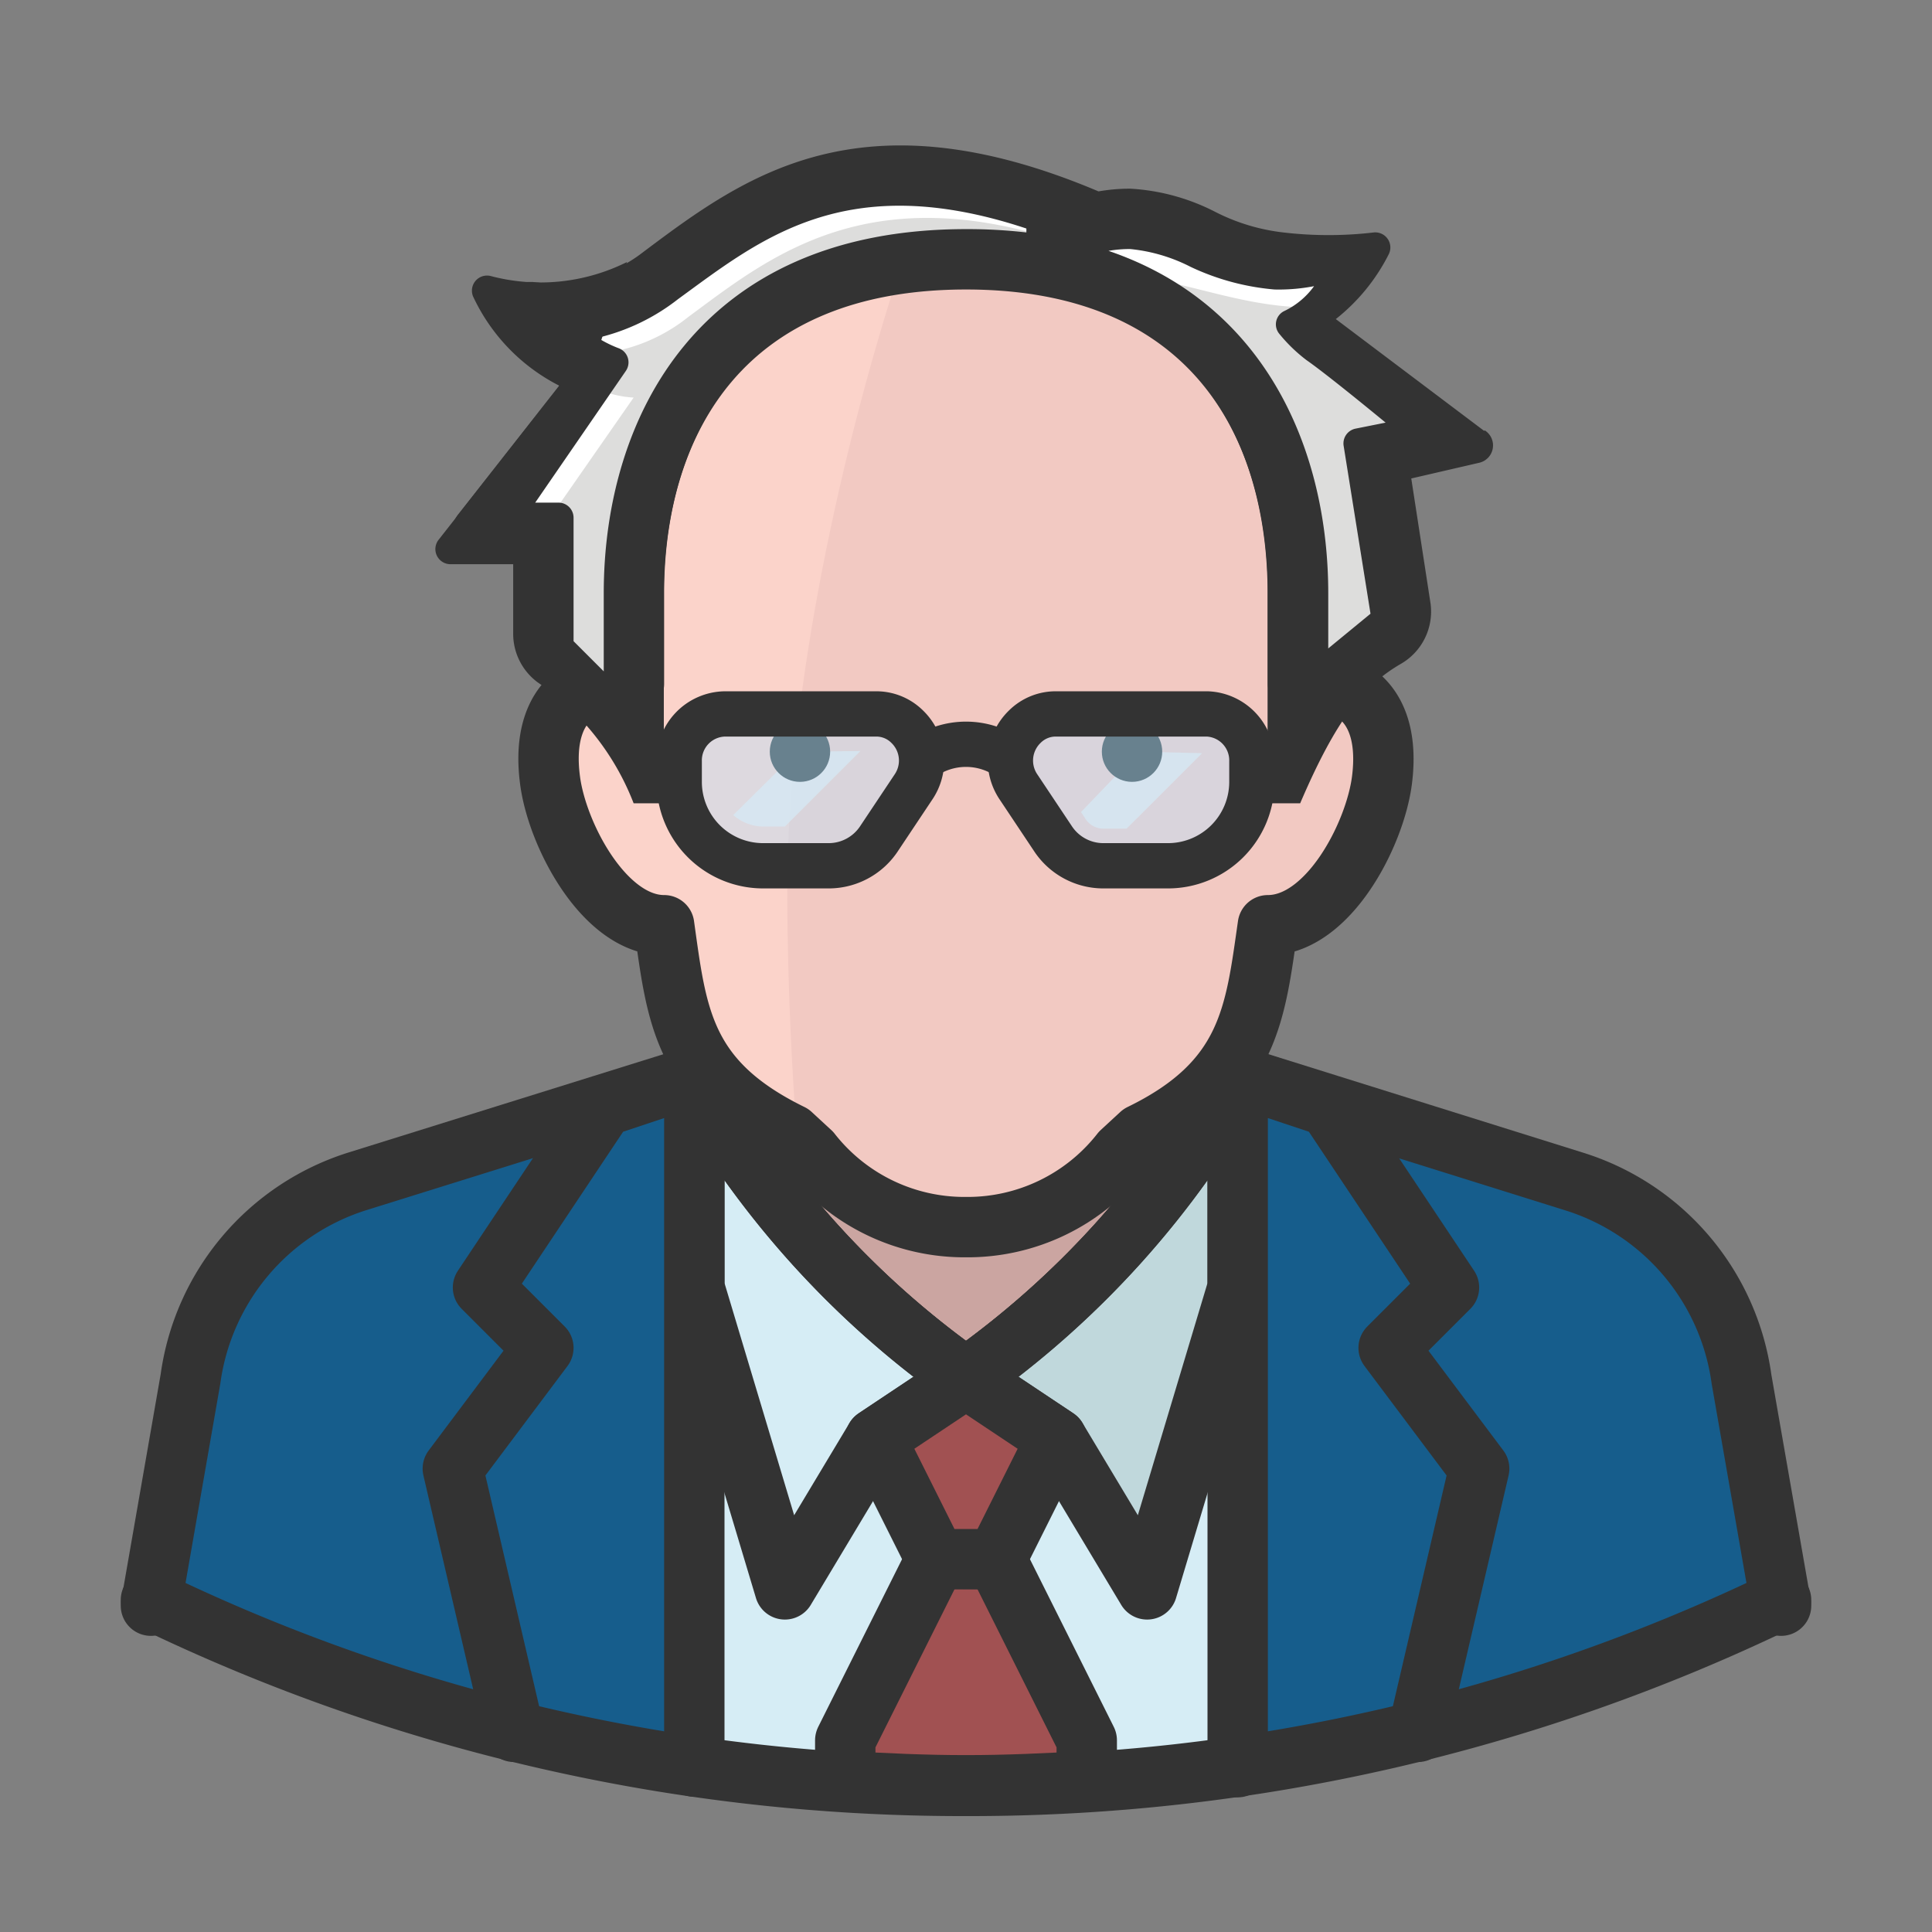 <svg xmlns="http://www.w3.org/2000/svg" viewBox="0 0 64 64"><rect x="0" y="0" width="64" height="64" fill="#808080" stroke="none"/><defs><style>.cls-1{isolation:isolate;}.cls-2,.cls-22{fill:#165d8c;}.cls-12,.cls-14,.cls-21,.cls-23,.cls-3{fill:none;}.cls-12,.cls-14,.cls-21,.cls-22,.cls-23,.cls-3,.cls-5,.cls-6,.cls-7,.cls-8,.cls-9{stroke:#333;}.cls-22,.cls-23,.cls-3,.cls-8{stroke-linecap:round;}.cls-14,.cls-3{stroke-miterlimit:10;}.cls-12,.cls-22,.cls-23,.cls-3,.cls-5,.cls-6,.cls-7,.cls-8,.cls-9{stroke-width:2px;}.cls-4,.cls-6{fill:#d6edf5;}.cls-5{fill:#cba5a1;}.cls-12,.cls-21,.cls-22,.cls-23,.cls-5,.cls-6,.cls-7,.cls-8,.cls-9{stroke-linejoin:round;}.cls-7{fill:#c0d8dc;}.cls-8,.cls-9{fill:#a15152;}.cls-10{fill:#fbd3ca;}.cls-11{fill:#f2c9c2;}.cls-13{fill:#c1e1f6;}.cls-13,.cls-18{opacity:0.5;}.cls-14,.cls-21{stroke-width:1.5px;}.cls-15{fill:#fff;}.cls-16{fill:#dddddc;}.cls-17{fill:#333;}.cls-18{fill:#c1e0f5;}.cls-19{fill:#d6e8f3;opacity:0.8;mix-blend-mode:multiply;}.cls-20{fill:#68818e;}</style></defs><title>avatar-bernie-sanders-old-man</title><g class="cls-1"><g id="Layer_1" data-name="Layer 1"><path class="cls-2" d="M52.15,39.13,41,35.65H23L11.85,39.13a8,8,0,0,0-5.54,6.55l-1,7.45a61.69,61.69,0,0,0,26.72,6,61.69,61.69,0,0,0,26.7-6l-1-7.46A8,8,0,0,0,52.15,39.13Z"/><path class="cls-3" d="M59,53.19l-1.31-7.5a8,8,0,0,0-5.54-6.55L41,35.65H23L11.85,39.13a8,8,0,0,0-5.54,6.55L5,53.19"/><path class="cls-4" d="M23,58.53a62.41,62.41,0,0,0,9,.66,62.41,62.41,0,0,0,9-.66V35.65H23Z"/><path class="cls-5" d="M23,35.65a30.2,30.2,0,0,0,9,10,30.2,30.2,0,0,0,9-10Z"/><path class="cls-6" d="M23,35.65v7l3,10,3-5,3-2A30.2,30.2,0,0,1,23,35.65Z"/><path class="cls-7" d="M41,35.65v7l-3,10-3-5-3-2A30.2,30.2,0,0,0,41,35.65Z"/><path class="cls-8" d="M31,51.65l-3,6V59c1.32.08,2.65.14,4,.14s2.68-.06,4-.14V57.65l-3-6S31.17,51.61,31,51.65Z"/><polygon class="cls-9" points="35 47.65 33 51.65 31 51.65 29 47.65 32 45.65 35 47.65"/><path class="cls-10" d="M32,40.65a6.46,6.46,0,0,0,5.14-2.48l.65-.6c3.6-1.75,3.79-4,4.21-6.92,2,0,3.55-3,3.78-4.81.34-2.68-1.25-3.51-2.78-3.19v-3c0-5.81-3.06-11.06-11-11.06S21,13.84,21,19.65v3c-1.53-.32-3.13.51-2.78,3.19.23,1.81,1.8,4.81,3.78,4.81.42,3,.61,5.16,4.21,6.92l.65.6A6.46,6.46,0,0,0,32,40.65Z"/><path class="cls-11" d="M45.78,25.84c.34-2.68-1.25-3.51-2.78-3.19v-3c0-5.81-3.06-11.06-11-11.06a15.82,15.82,0,0,0-2.13.14C28.13,14,26.08,22.43,26.08,29.5c0,2.53.12,5.62.33,8.25l.45.42a6.56,6.56,0,0,0,10.28,0l.65-.6c3.6-1.75,3.79-4,4.21-6.92C44,30.65,45.55,27.64,45.78,25.84Z"/><path class="cls-12" d="M32,40.65a6.46,6.46,0,0,0,5.14-2.48l.65-.6c3.6-1.75,3.79-4,4.21-6.92,2,0,3.55-3,3.78-4.81.34-2.68-1.25-3.51-2.78-3.19v-3c0-5.81-3.06-11.06-11-11.06S21,13.84,21,19.65v3c-1.53-.32-3.13.51-2.78,3.19.23,1.81,1.8,4.81,3.78,4.81.42,3,.61,5.16,4.21,6.92l.65.6A6.46,6.46,0,0,0,32,40.65Z"/><path class="cls-12" d="M41,35.65a30.2,30.2,0,0,1-9,10,30.2,30.2,0,0,1-9-10"/><path class="cls-13" d="M40,23.65H35a1.45,1.45,0,0,0-1.05.42,1.56,1.56,0,0,0-.21,2l1.16,1.74a2,2,0,0,0,1.63.87h2.16a2.78,2.78,0,0,0,2.78-2.78v-.68A1.54,1.54,0,0,0,40,23.65Z"/><path class="cls-14" d="M30.5,25.16a2.48,2.48,0,0,1,3,0"/><path class="cls-15" d="M36.25,7.37C28.39,3.94,24.77,7,21.92,9.11a5.94,5.94,0,0,1-4.38,1.23,6,6,0,0,0,2.55,2.1L16,17.65h2v4l2.13,2.12L21,25.16v-5.5c0-5.81,3.06-11.06,11-11.06s11,5.25,11,11.06v4.79l2-2.79,1.5-.75-.9-5.83,2.93-.61-5.67-3.58,1.58-2.29H42.22c-1.63,0-3.15-1.34-4.78-1.34a3.57,3.57,0,0,0-2.57.84"/><path class="cls-16" d="M45,21.65l1.5-.75-.9-5.83,2.3-.48-3.44-2.7-1.61-1,.49-.71c-2.3,0-4.36-1-6-1a7.35,7.35,0,0,0-1.13.07l.93-.49c-7.86-3.43-11.49-.36-14.34,1.74a5.68,5.68,0,0,1-4,1.23,6.38,6.38,0,0,0,1.29.77l-.3.38a3.39,3.39,0,0,0,1.2.29l-3.16,4.54H18v4l2.13,2.12L21,24.9V19.65c0-5.81,3.06-11.06,11-11.06s11,5.25,11,11.06v5Z"/><path class="cls-17" d="M49.16,14.27l-4.91-3.7A6.41,6.41,0,0,0,46,8.43a.5.5,0,0,0-.49-.73,12.82,12.82,0,0,1-3,0A6.6,6.6,0,0,1,40.22,7a7,7,0,0,0-2.78-.75,6.06,6.06,0,0,0-1.05.09c-7.92-3.35-11.76-.48-15.07,2a4.91,4.91,0,0,1-3.68,1h-.09a1,1,0,0,0-.88.51,1,1,0,0,0,0,1,6.34,6.34,0,0,0,1.89,1.88L15.21,17A1,1,0,0,0,16,18.65h1V21a2,2,0,0,0,.82,1.61,8.59,8.59,0,0,1,3.17,4h1v-7c0-3,1-10.06,10-10.06s10,7,10,10.06v7h1.08c1.17-2.73,2.07-3.88,3.32-4.61a2,2,0,0,0,1-2l-.64-4.15L49,15.33a.59.59,0,0,0,.19-1.07ZM34,7.7a17,17,0,0,0-2-.11c-8.85,0-12,6.23-12,12.06v2.59l-1-1V17.15a.5.5,0,0,0-.5-.5h-.77l3-4.36a.5.5,0,0,0-.25-.76,3.92,3.92,0,0,1-.68-.34,6.87,6.87,0,0,0,2.66-1.28C25.18,7.93,28,5.58,34,7.57ZM45.4,20.33,44,21.48V19.65c0-4.64-2-9.54-7.28-11.34a4.1,4.1,0,0,1,.72-.06,5.56,5.56,0,0,1,2,.59,8.11,8.11,0,0,0,2.78.75,6.15,6.15,0,0,0,1.31-.11,2.61,2.61,0,0,1-1,.83.49.49,0,0,0-.15.75,5.25,5.25,0,0,0,.9.87C44,12.43,45.9,14,45.9,14l-1,.2a.5.5,0,0,0-.39.57Z"/><path class="cls-18" d="M25.28,28.65h2.16a2,2,0,0,0,1.63-.87L30.24,26a1.56,1.56,0,0,0-.21-2A1.45,1.45,0,0,0,29,23.65H24a1.54,1.54,0,0,0-1.54,1.54v.68A2.78,2.78,0,0,0,25.28,28.65Z"/><path class="cls-19" d="M26.41,24.9,24.29,27a1.52,1.52,0,0,0,1,.38H26l2.5-2.5Z"/><path class="cls-19" d="M37.73,24.9l-1.92,2,.15.23a.71.71,0,0,0,.59.32h.77l2.5-2.5Z"/><circle class="cls-20" cx="26.5" cy="24.9" r="1"/><path class="cls-21" d="M24,23.65H29a1.45,1.45,0,0,1,1.05.42,1.56,1.56,0,0,1,.21,2l-1.16,1.74a2,2,0,0,1-1.63.87H25.28a2.78,2.78,0,0,1-2.78-2.78v-.68A1.54,1.54,0,0,1,24,23.65Z"/><circle class="cls-20" cx="37.5" cy="24.9" r="1"/><path class="cls-21" d="M40,23.65H35a1.45,1.45,0,0,0-1.05.42,1.56,1.56,0,0,0-.21,2l1.16,1.74a2,2,0,0,0,1.63.87h2.16a2.78,2.78,0,0,0,2.78-2.78v-.68A1.54,1.54,0,0,0,40,23.65Z"/><path class="cls-17" d="M18.83,12.4l-4.3,5.48a.5.5,0,0,0,.4.81l3.08,0-1.66-1.41L19.63,13Z"/><path class="cls-17" d="M20.77,8.68a6.43,6.43,0,0,1-4.53.46.5.5,0,0,0-.55.72,6.3,6.3,0,0,0,3.62,3.25"/><polyline class="cls-22" points="17.03 57.37 15 48.65 18 44.65 16 42.65 20 36.65 23 35.65 23 58.52"/><polyline class="cls-22" points="46.97 57.37 49 48.65 46 44.65 48 42.65 44 36.65 41 35.65 41 58.54"/><path class="cls-23" d="M59,53a61.69,61.69,0,0,1-27,6.16A61.69,61.69,0,0,1,5,53"/></g></g></svg>
